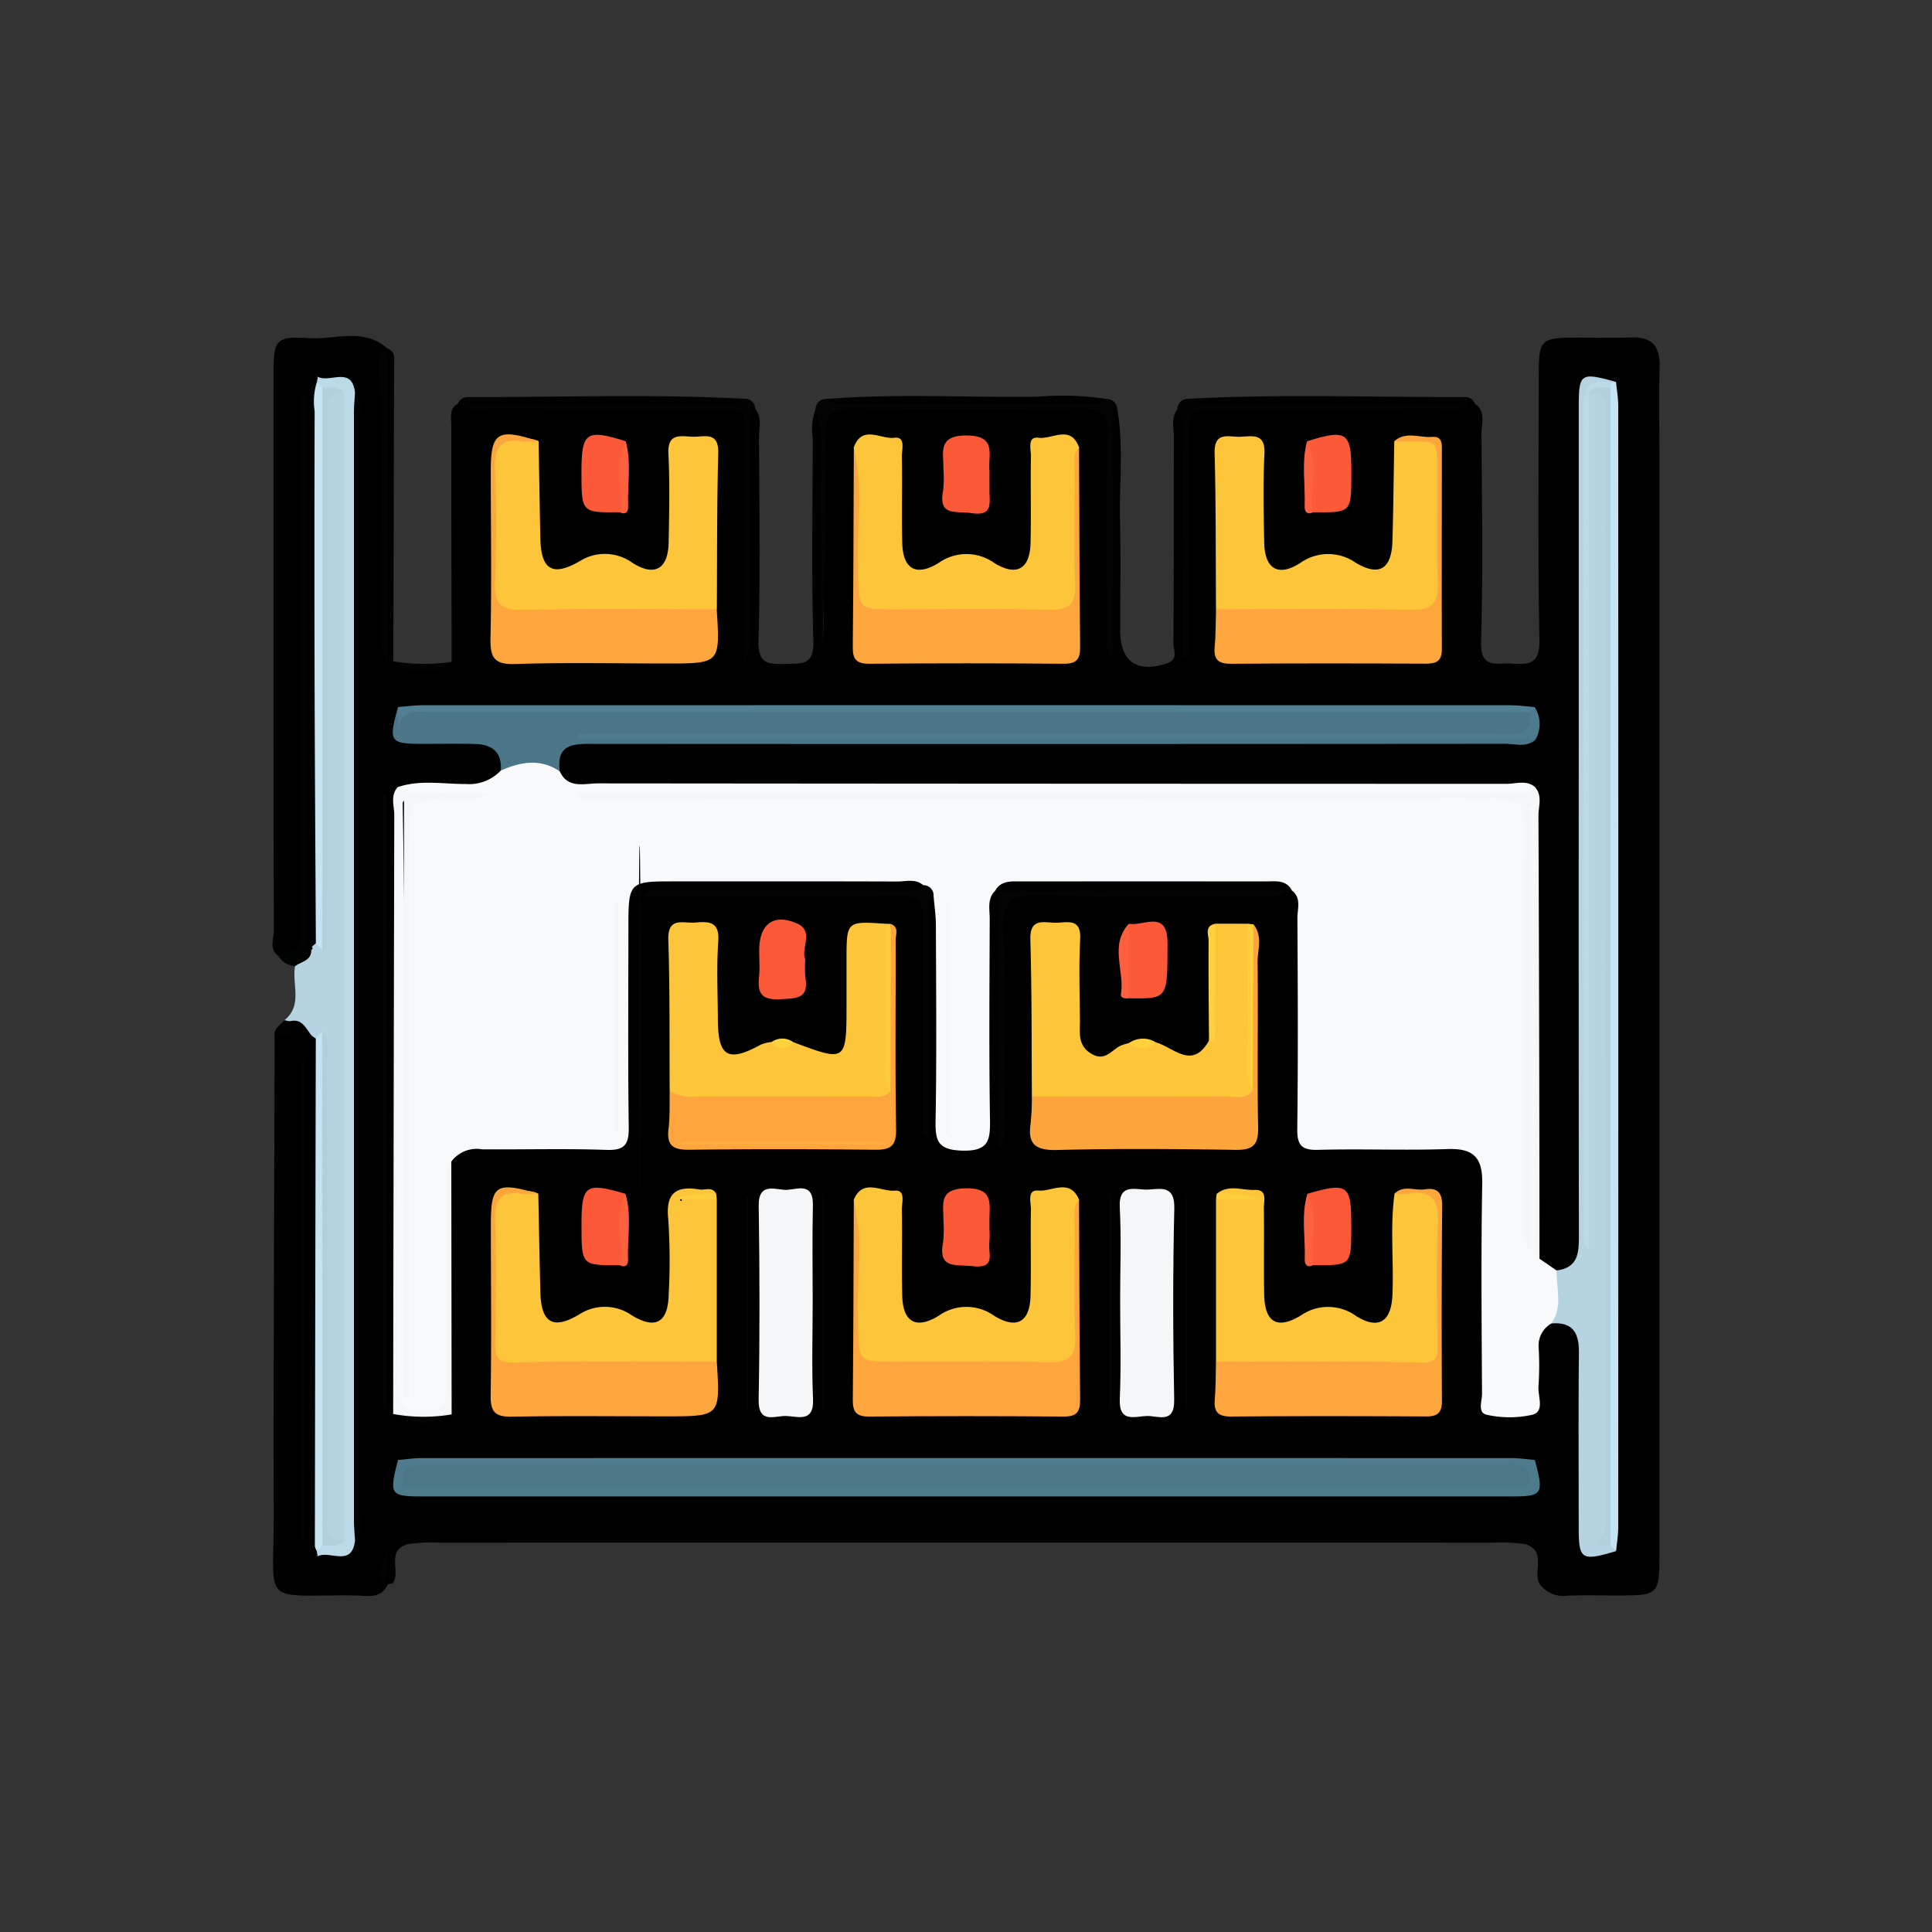 <svg xmlns="http://www.w3.org/2000/svg" width="141" height="141" viewBox="0 0 141 141">
  <rect x="0" y="0" width="141" height="141" fill="#333333" stroke="none"/>
  <g id="Grupo_844224" data-name="Grupo 844224" transform="translate(-240.085 -1286.827)">
    <rect id="Rectángulo_38178" data-name="Rectángulo 38178" width="141" height="141" transform="translate(240.085 1286.827)" fill="none"/>
    <g id="Grupo_844228" data-name="Grupo 844228" transform="translate(67.274 1669.789)">
      <path id="Trazado_580239" data-name="Trazado 580239" d="M254.351-339.268c.476,2.675.138,5.372.2,8.059s.014,5.4.014,8.1c0,2.271,1.213,3.112,3.378,2.414.906-.293.5-.981.507-1.472.036-5,.011-10,.035-15.006,0-.7-.239-1.452.265-2.1,1.081.313.553,1.206.559,1.8.047,5.293.03,10.587.026,15.576.067.566.459.157.233.294-.077.046-.131.009-.135-.113-.193-5.578-.035-11.158-.085-16.737-.011-1.16.779-1.2,1.607-1.208,3.094-.018,6.188,0,9.282-.009,3.159-.013,6.319.046,9.478-.034a1.088,1.088,0,0,1,.738.043c.83.572.473,1.44.478,2.172.034,5.065.117,10.134-.03,15.195-.059,2.048,1.168,1.528,2.257,1.6,1.23.087,2.028.052,2-1.675-.119-6.51-.052-13.024-.044-19.537,0-2.4.179-2.566,2.6-2.577,1.382-.006,2.764.038,4.144-.011,1.535-.055,2.118.657,2.075,2.152-.061,2.1-.015,4.21-.015,6.315q0,40.162,0,80.323c0,2.955-.061,3.016-2.966,3.022-1.25,0-2.5-.023-3.75.008a2.111,2.111,0,0,1-2.053-.887c-.459-.917.559-2.359-1.027-2.874a12.246,12.246,0,0,0-2.362-.1q-38.431-.005-76.862,0a11.178,11.178,0,0,0-2.353.114c-1.6.487-.44,2.021-1.087,2.87a1.773,1.773,0,0,0-.352.052c-.561-.6-.206-1.32-.226-1.989.011.667-.4,1.39.239,1.975-.5,1.128-1.51.835-2.383.827-6.986-.062-5.93.886-5.946-5.9-.027-11.621.038-23.241.065-34.862.776-.178.735-1.272,1.567-1.393a2.015,2.015,0,0,1,1.628,1.859c.128,11.211.019,22.42.062,33.629a10.28,10.28,0,0,0,.143,2.73c1.251,1.181,1.82.457,2.2-.8a13.311,13.311,0,0,0,.071-1.978q.005-39.2,0-78.407a12.565,12.565,0,0,0-.077-1.965c-.389-1.26-.973-1.958-2.213-.757a10.051,10.051,0,0,0-.127,2.562q-.011,17.369-.008,34.738a15.356,15.356,0,0,1-.1,2.758,1.526,1.526,0,0,1-.371.658c-1.2.019-.461-.915-.676-1.38q0-19.451,0-38.9-.015,19.392-.01,38.783c.1,1.3-.106,2.321-1.811,1.949-.708-.477-.338-1.2-.339-1.785q-.036-20.373-.017-40.747c0-2.433.154-2.7,2.563-2.55,1.932.119,4.039-.8,5.778.783-.475.5-.272,1.093-.268,1.678.039,6.669.011,13.337.02,17.093-.038-3.885.083-10.684-.047-17.482a1.9,1.9,0,0,1,.283-1.3c.59.211.466.73.465,1.161q-.019,10.824-.059,21.648a5.631,5.631,0,0,0,4.262.038c-.011-5.757-.03-11.513-.025-17.27,0-.551-.191-1.207.484-1.569a1.084,1.084,0,0,1,.738-.042c6.053.082,12.106.006,18.158.039,2.2.012,2.208.026,2.211,2.186q.009,7.3-.006,14.6c0,.421.152.888.017,1.059,0-.8,0-1.815,0-2.83,0-4.342-.018-8.684.023-13.026.005-.545-.46-1.372.564-1.6.5.644.262,1.4.265,2.1.023,4.936.105,9.875-.038,14.806-.05,1.715.716,1.737,1.965,1.7,1.153-.039,2.094.157,2.041-1.647-.143-4.932-.056-9.871-.042-14.806a4.336,4.336,0,0,1,.205-2.134c.431.019.526.309.527.665.019,5.715.006,11.43.01,16.429.063-1.347,0-3.415.006-5.481.013-3.487.032-6.975-.013-10.461-.014-1.089.368-1.558,1.468-1.557,5.987,0,11.975.02,17.963-.01,1.437-.007,1.535.781,1.529,1.9q-.043,8.18.006,16.36c-.037-5.726-.006-11.453,0-17.18C253.826-338.955,253.922-339.244,254.351-339.268Z" transform="translate(0 -13.839)"/>
      <path id="Trazado_580240" data-name="Trazado 580240" d="M196.874-293.827l.1-.113-.049-.143a.371.371,0,0,1,.279-.33.5.5,0,0,0,.387-.536c-.192-12.413-.047-24.813-.087-37.212a5.587,5.587,0,0,1,.119-1.566c.266-.929.8-1.334,1.755-.814a3.812,3.812,0,0,1,.43,2.478q.016,39.385,0,78.771a4.129,4.129,0,0,1-.391,2.491c-1.067.663-1.587.133-1.816-.88a10.621,10.621,0,0,1-.1-2.352c-.011-10.81.014-21.621-.017-32.423a1.082,1.082,0,0,0-.274-.757.935.935,0,0,1-.3-.383c-.436-.5-.685-1.292-1.607-1.049a.266.266,0,0,1-.389-.074c1.356-1.1.534-2.629.778-3.948C195.82-293.328,196.317-293.608,196.874-293.827Z" transform="translate(-1.346 -19.783)" fill="#b6d3e1"/>
      <path id="Trazado_580241" data-name="Trazado 580241" d="M314.981-332.232c-.567.617-.33,1.378-.332,2.077-.019,5.318-.01,10.637-.01,16.055-.634-.433-.38-.953-.382-1.377-.021-5-.057-10,.014-15,.02-1.4-.446-1.805-1.812-1.79-5.591.063-11.185.076-16.775-.006-1.542-.023-2.047.4-2.02,1.991.092,5.378.035,10.758-.36,16.141,0-3.891.066-7.783-.026-11.672-.051-2.138.431-4.313-.318-6.418a.747.747,0,0,1,.751-.735q10.263.345,20.524,0A.756.756,0,0,1,314.981-332.232Z" transform="translate(-60.63 -20.875)" fill="#040404"/>
      <path id="Trazado_580242" data-name="Trazado 580242" d="M249.188-332.267c-.637.586-.38,1.357-.383,2.049-.021,4.733,0,9.467-.022,14.2a3.362,3.362,0,0,1-.384,2.232c0-5.391.011-10.435,0-15.479-.01-3.328.355-2.991-2.907-3-5.194-.012-10.388.006-15.582-.014-.7,0-1.461.24-2.061-.365a4.483,4.483,0,0,1,2.307-.2c6.08-.113,12.163.184,18.241-.166A.741.741,0,0,1,249.188-332.267Z" transform="translate(-21.257 -20.847)" fill="#030303"/>
      <path id="Trazado_580243" data-name="Trazado 580243" d="M381.138-332.643c-.6.6-1.365.363-2.061.365-5.326.019-10.651.01-15.976.011-2.514,0-2.515,0-2.516,2.607q0,6.8,0,13.608v1.926l-.4-.006c0-4.77.037-9.541-.024-14.311-.016-1.272.417-2.617-.37-3.824a.742.742,0,0,1,.8-.744c5.094.357,10.2.035,15.293.168C377.636-332.8,379.4-333.1,381.138-332.643Z" transform="translate(-101.045 -20.847)" fill="#030303"/>
      <path id="Trazado_580244" data-name="Trazado 580244" d="M247.839-333.312c-.612.572-1.371.335-2.066.338-6.16.025-12.321.023-18.481.03a3.463,3.463,0,0,0-.363-.012.745.745,0,0,1,.773-.478C234.415-333.426,241.129-333.675,247.839-333.312Z" transform="translate(-20.703 -20.545)" fill="#010101"/>
      <path id="Trazado_580245" data-name="Trazado 580245" d="M382.358-332.945c-6.16-.006-12.32-.006-18.48-.03-.695,0-1.454.237-2.066-.338,6.709-.362,13.423-.114,20.134-.121a.742.742,0,0,1,.772.477A3.352,3.352,0,0,0,382.358-332.945Z" transform="translate(-102.265 -20.545)" fill="#010101"/>
      <path id="Trazado_580246" data-name="Trazado 580246" d="M315.384-333.326a1.626,1.626,0,0,1-1.293.328H296.152a1.61,1.61,0,0,1-1.292-.329c5.149-.417,10.306-.1,15.458-.168A20.9,20.9,0,0,1,315.384-333.326Z" transform="translate(-61.78 -20.512)"/>
      <path id="Trazado_580247" data-name="Trazado 580247" d="M196.194-233.219c0,.783-.743.816-1.179,1.159a1.489,1.489,0,0,1-1.223-.746c.653-.417,1.814-.319,1.618-1.6q.2-.273.395,0C195.817-233.97,195.743-233.508,196.194-233.219Z" transform="translate(-0.665 -80.391)" fill="#020303"/>
      <path id="Trazado_580248" data-name="Trazado 580248" d="M219.249-284.511a3.855,3.855,0,0,1-4.262-.038A13.5,13.5,0,0,0,219.249-284.511Z" transform="translate(-13.482 -50.151)" fill="#020303"/>
      <path id="Trazado_580249" data-name="Trazado 580249" d="M193.793-218.28l.389.074c.511,1.239-.429,1.065-1.112,1.142C192.975-217.669,193.474-217.921,193.793-218.28Z" transform="translate(-0.222 -90.223)" fill="#020203"/>
      <path id="Trazado_580250" data-name="Trazado 580250" d="M227.345-265.767c.6,1.3,1.794.877,2.775.878q33.172.031,66.344.032c.684,0,1.437-.3,2.069.247-.2,1.225-1.152.609-1.724.61q-17.671.055-35.343.028-14.611,0-29.222-.009a13.784,13.784,0,0,1-2.492.007c.153-.017.754.013,1.354.013q32.283,0,64.565,0c2.233,0,2.237,0,2.237,2.244q0,15.027.006,30.053c.007-10.692,0-21.384.2-32.079.852.563.572,1.319.574,1.98.021,9.806.011,19.612.021,29.417a5.737,5.737,0,0,0,.14,2.151l1.245.853c.931,1.5.778,3.054-.38,3.87a1.856,1.856,0,0,0-.924,1.818,22.789,22.789,0,0,1-.016,2.755c-.066.721.476,1.826-.426,2.084a7.618,7.618,0,0,1-3.308.015c-.751-.132-.385-1-.388-1.532-.027-5.119-.077-10.24.015-15.358.034-1.9-.644-2.574-2.525-2.511-3.147.107-6.3-.03-9.45.058-1.244.035-1.539-.367-1.524-1.561.063-5.119.039-10.239.01-15.358,0-.675.307-1.457-.4-2.01a15,15,0,0,0-4.309-.2c-5.781.1-11.57-.3-17.346.217-.6.593-.4,1.357-.4,2.058-.015,4.87-.055,9.741.019,14.61.023,1.526-.062,2.355-2.036,2.3-1.8-.055-1.958-.731-1.933-2.211.082-4.737.038-9.476.022-14.215,0-.715-.108-1.429-.167-2.144a1.326,1.326,0,0,1-.758-.806c-.573-.488-1.26-.263-1.892-.264-5.519-.019-11.038-.013-16.557-.01-2.947,0-3.066.123-3.067,3.153,0,4.927-.041,9.855.025,14.781.017,1.265-.289,1.71-1.631,1.663-3.018-.106-6.043-.018-9.065-.041a2.3,2.3,0,0,0-2.248.889c-.323,5.519-.121,11.042-.1,16.562.005,1.627-.581,2.033-2.069,2.024-1.43-.009-1.945-.467-1.94-1.954.047-13.885.027-27.771.031-41.657,0-.481-.08-1,.518-1.383.259,14.073.258,28.128.263,42.184q.009-19.94.008-39.88c0-2.818-.3-2.559,2.511-2.558a5.529,5.529,0,0,1,1.379-.02c-.961.009-2.177,0-3.393,0-.477,0-1.12.216-1.123-.642,1.629-.556,3.309-.219,4.961-.228a3.173,3.173,0,0,0,2.565-.988A2.868,2.868,0,0,1,227.345-265.767Z" transform="translate(-13.681 -60.901)" fill="#f7f9fa"/>
      <path id="Trazado_580251" data-name="Trazado 580251" d="M227.1-271.408c-1.422-.966-2.862-.686-4.306-.06.108-1.348-.637-1.9-1.865-1.937-1.246-.034-2.493-.008-3.74-.009-2.516,0-2.6-.126-1.893-2.684.2.07-.007.615.382.388a3.477,3.477,0,0,1,1.921-.2q39.2-.018,78.395,0a4.46,4.46,0,0,1,1.949.157c.71,1.547-.122,1.816-1.434,1.811-5.129-.021-10.258-.009-15.388-.009q-25.252,0-50.5-.015c-.589,0-1.271.292-1.777-.207.192.566.731.214,1.079.214q33.144.03,66.287.03a3.632,3.632,0,0,1,2.116.2c-.682.611-1.509.309-2.262.31q-33.24.028-66.48.007C228.158-273.424,226.821-273.442,227.1-271.408Z" transform="translate(-13.437 -55.26)" fill="#4b7687"/>
      <path id="Trazado_580252" data-name="Trazado 580252" d="M428.8-268.015c.861-1.218.358-2.57.38-3.871,1.641-.2,1.633-1.377,1.632-2.631q-.023-18.356-.009-36.712,0-11.842,0-23.685c0-2.452.136-2.54,2.717-1.817a1.943,1.943,0,0,1-.665.372c-1.627-.15-1.522.931-1.522,2.043q.021,28.731.006,57.462a13,13,0,0,1-.029,2.138,5.2,5.2,0,0,0,.039-1.242q.007-29.324.006-58.647a3.412,3.412,0,0,1,.124-1.366c1-.5,1.493-.106,1.614.916a11.736,11.736,0,0,1,.031,1.38q0,39.668,0,79.336c0,.724-.064,1.446-.031,2.162a3.035,3.035,0,0,0,.43.778c-2.532.75-2.723.63-2.724-1.752,0-4.242-.028-8.483.015-12.725C430.833-267.316,430.372-268.147,428.8-268.015Z" transform="translate(-142.772 -18.358)" fill="#b6d3e1"/>
      <path id="Trazado_580253" data-name="Trazado 580253" d="M366.735-313.475c-.026-3.8,0-7.6-.1-11.4-.042-1.605,1.022-1.164,1.845-1.188.867-.026,1.871-.32,1.792,1.244-.11,2.158-.06,4.327-.017,6.49.039,1.92,1.023,2.5,2.619,1.484a3.5,3.5,0,0,1,4.039-.036c1.727,1.038,2.641.489,2.7-1.594.068-2.42.091-4.841.133-7.262.26-.038-.081-.049.181-.077,3.162-.338,3.162-.338,3.162,2.736,0,2.751-.048,5.5.022,8.252.031,1.21-.366,1.911-1.6,1.949-4.452.138-8.9.123-13.357.005A1.991,1.991,0,0,1,366.735-313.475Z" transform="translate(-105.179 -25.023)" fill="#fdc53a"/>
      <path id="Trazado_580254" data-name="Trazado 580254" d="M236.718-325.74c.042,2.355.08,4.71.128,7.066.047,2.331.883,2.834,2.871,1.692a3.443,3.443,0,0,1,3.869.132c1.6,1.007,2.583.437,2.622-1.482.044-2.163.093-4.332-.016-6.49-.079-1.563.924-1.27,1.792-1.244.821.024,1.887-.417,1.845,1.188-.1,3.8-.077,7.6-.1,11.4a3.145,3.145,0,0,1-2.394.659c-3.8.027-7.6.049-11.4-.006-2.39-.035-2.555-.244-2.557-2.595q0-4.126,0-8.253c0-2.306,0-2.3,2.392-2.245A1.857,1.857,0,0,1,236.718-325.74Z" transform="translate(-24.6 -25.023)" fill="#fdc53a"/>
      <path id="Trazado_580255" data-name="Trazado 580255" d="M366.941-186.841c.857-.725,1.858-.254,2.784-.292.942-.038.656.8.663,1.323.029,2.094-.014,4.189.02,6.283.034,2.068.952,2.61,2.689,1.548a3.486,3.486,0,0,1,4.029.053c1.6,1,2.551.435,2.641-1.5.116-2.477-.187-4.964.157-7.438a1.757,1.757,0,0,1,.557-.168c2.762-.138,2.762-.14,2.762,2.655,0,2.949-.057,5.9.027,8.848.035,1.238-.443,1.623-1.588,1.61-4.26-.048-8.522.016-12.783-.04a2.675,2.675,0,0,1-2.006-.639q0-5.927,0-11.853a6.2,6.2,0,0,1,2.4-.171C368.684-186.887,367.735-186.382,366.941-186.841Z" transform="translate(-105.337 -108.987)" fill="#fdc53a"/>
      <path id="Trazado_580256" data-name="Trazado 580256" d="M249.675-186.43q0,5.927,0,11.853a2.911,2.911,0,0,1-2.2.646c-4.13.042-8.26-.033-12.389.045-1.344.025-1.834-.424-1.788-1.819.1-3.012.029-6.029.03-9.044,0-2.328,0-2.326,2.369-2.268a1.8,1.8,0,0,1,.951.175c.05,2.414.088,4.828.154,7.242.06,2.191.938,2.7,2.807,1.59a3.433,3.433,0,0,1,3.863.051c1.741,1.06,2.654.521,2.692-1.547a44.659,44.659,0,0,0-.034-5.494c-.2-1.925.607-2.418,2.288-2.145.412.067.933-.242,1.213.324-.806.423-1.741.031-2.567.326-.243.142.187.289.028.079A3.572,3.572,0,0,1,249.675-186.43Z" transform="translate(-24.551 -109.008)" fill="#fdc53a"/>
      <path id="Trazado_580257" data-name="Trazado 580257" d="M300.031-325.5c.618-1.662,1.97-.562,2.947-.689.867-.113.55.861.559,1.373.039,2.1-.024,4.207.029,6.308.049,1.919,1.027,2.461,2.659,1.449a3.5,3.5,0,0,1,4.045,0c1.634,1.009,2.609.467,2.659-1.454.053-2.1-.01-4.206.029-6.308.009-.512-.3-1.486.563-1.369.975.131,2.331-.979,2.943.694a100.393,100.393,0,0,0-.079,10.209c.032,1.669-.626,2.248-2.142,2.259q-6,.044-12,0c-1.52-.011-2.17-.6-2.137-2.263A100.63,100.63,0,0,0,300.031-325.5Z" transform="translate(-64.907 -24.823)" fill="#fdc63a"/>
      <path id="Trazado_580258" data-name="Trazado 580258" d="M274.9-227.63c3.893,1.455,3.893,1.455,3.892-2.827q0-1.578,0-3.156c0-2.847,0-2.847,2.822-2.658.561.672.37,1.481.387,2.242.079,3.368-.131,6.739.124,10.105-.473.97-1.407.871-2.228.883q-5.81.084-11.621,0c-.91-.011-1.88,0-2.39-1.009-.023-3.676.021-7.355-.1-11.028-.056-1.745,1.093-1.2,1.961-1.278.978-.084,1.788-.1,1.686,1.356-.133,1.9-.038,3.807-.03,5.711.01,2.743.74,3.158,3.16,1.829a2.907,2.907,0,0,1,.747-.18A2.613,2.613,0,0,0,274.9-227.63Z" transform="translate(-44.201 -79.276)" fill="#fdc63a"/>
      <path id="Trazado_580259" data-name="Trazado 580259" d="M300.028-186.532c.67-1.568,1.99-.566,2.975-.652.844-.074.522.888.531,1.4.04,2.1-.026,4.2.03,6.295.051,1.913,1.028,2.446,2.663,1.432a3.484,3.484,0,0,1,4.036,0c1.634,1.013,2.611.478,2.662-1.437.055-2.1-.009-4.2.03-6.295.01-.515-.312-1.478.535-1.4.984.091,2.308-.921,2.972.657a99.814,99.814,0,0,0-.08,10.208c.032,1.669-.626,2.248-2.142,2.259q-6,.044-11.995,0c-1.52-.011-2.17-.6-2.138-2.263A99.937,99.937,0,0,0,300.028-186.532Z" transform="translate(-64.905 -108.883)" fill="#fdc53a"/>
      <path id="Trazado_580260" data-name="Trazado 580260" d="M332.728-223.672c-.027-3.814,0-7.63-.111-11.442-.048-1.58.95-1.246,1.8-1.229.826.017,1.919-.415,1.836,1.2-.1,1.969-.035,3.947-.018,5.921.008.894-.19,1.828.835,2.441s1.49-.323,2.192-.616a5.226,5.226,0,0,1,.552-.166,9.654,9.654,0,0,0,1.962-.051c1.306.365,2.655,2.047,3.876-.129.629-1.734.111-3.528.276-5.287.1-1.078-.2-2.18.193-3.241H348.5c.561.675.368,1.486.387,2.251.08,3.379-.133,6.761.119,10.139-.393.787-1.159.819-1.865.832-4.2.081-8.4.066-12.6.011A2.444,2.444,0,0,1,332.728-223.672Z" transform="translate(-84.609 -79.276)" fill="#fdc63a"/>
      <path id="Trazado_580261" data-name="Trazado 580261" d="M299.906-185.171c.693,3.044.186,6.127.292,9.191.091,2.638.021,2.641,2.7,2.641,3.748,0,7.5-.059,11.244.03,1.449.034,1.984-.376,1.924-1.881-.109-2.691-.043-5.39-.022-8.086,0-.637-.2-1.326.3-1.891.021,4.857.025,9.714.079,14.57.01.912-.238,1.268-1.207,1.26q-7.091-.06-14.183,0c-.974.008-1.214-.357-1.2-1.264C299.881-175.457,299.885-180.314,299.906-185.171Z" transform="translate(-64.783 -110.243)" fill="#fea63d"/>
      <path id="Trazado_580262" data-name="Trazado 580262" d="M299.907-324.081c.69,3.044.185,6.128.291,9.191.091,2.637.021,2.64,2.7,2.641,3.748,0,7.5-.058,11.243.03,1.449.034,1.985-.374,1.924-1.88-.109-2.691-.043-5.39-.022-8.085,0-.638-.2-1.326.3-1.892.022,4.852.025,9.7.081,14.554.011.923-.259,1.255-1.216,1.247q-7.084-.059-14.168,0c-.962.008-1.222-.333-1.211-1.252C299.882-314.378,299.885-319.229,299.907-324.081Z" transform="translate(-64.782 -26.246)" fill="#fda63d"/>
      <path id="Trazado_580263" data-name="Trazado 580263" d="M236.47-325.943a7.776,7.776,0,0,1-1.183.008c-1.558-.221-2.067.407-2,1.978.12,2.758.11,5.527,0,8.286-.058,1.522.364,2.067,1.974,2.032,4.735-.1,9.473-.039,14.21-.04.253,3.959.253,3.959-3.688,3.959-3.672,0-7.346-.083-11.014.039-1.544.051-1.84-.478-1.809-1.892.088-4.063.022-8.129.019-12.194C232.984-326.6,233.482-326.914,236.47-325.943Z" transform="translate(-24.352 -24.819)" fill="#fda63d"/>
      <path id="Trazado_580264" data-name="Trazado 580264" d="M366.74-313.561c4.737,0,9.475-.065,14.21.04,1.61.036,2.043-.51,1.973-2.032-.11-2.363-.021-4.735-.031-7.1-.015-3.789.288-3.041-3.145-3.168.845-.765,1.852-.237,2.777-.319.775-.068.705.6.7,1.119,0,4.786-.025,9.572,0,14.357.005.913-.416,1.078-1.2,1.074-4.721-.02-9.442-.031-14.163.009-.94.008-1.3-.285-1.221-1.23C366.729-311.726,366.714-312.646,366.74-313.561Z" transform="translate(-105.183 -24.937)" fill="#fda63d"/>
      <path id="Trazado_580265" data-name="Trazado 580265" d="M366.741-174.558c4.979,0,9.959-.066,14.934.062,1.229.032,1.236-.421,1.229-1.3-.024-2.947-.111-5.9.03-8.841.083-1.729-.43-2.46-2.182-2.174a5.5,5.5,0,0,1-.981-.012c.661-.65,1.48-.2,2.218-.313.926-.144,1.268.256,1.259,1.214q-.062,7.109-.017,14.219c0,.855-.3,1.146-1.145,1.142-4.74-.026-9.481-.034-14.221.007-.959.008-1.293-.314-1.214-1.247C366.729-172.715,366.715-173.638,366.741-174.558Z" transform="translate(-105.185 -109.027)" fill="#fda63d"/>
      <path id="Trazado_580266" data-name="Trazado 580266" d="M236.457-186.969a7.423,7.423,0,0,1-1.178.012c-1.567-.227-2.039.432-1.979,1.978.113,2.943.07,5.895.013,8.841-.021,1.087.082,1.529,1.436,1.492,4.909-.134,9.825-.056,14.738-.058.251,3.988.251,3.988-3.693,3.988-3.753,0-7.507-.045-11.258.025-1.208.023-1.574-.335-1.555-1.552.066-4.146.017-8.294.014-12.442C232.994-187.621,233.355-187.858,236.457-186.969Z" transform="translate(-24.362 -108.88)" fill="#fda63d"/>
      <path id="Trazado_580267" data-name="Trazado 580267" d="M202.684-252.161q0-41.876,0-83.752c-.459-.4-1-.084-1.5-.178a.932.932,0,0,1-.559-.547.333.333,0,0,1,.159-.441c.867.48,2.5-.823,2.717,1.17a4.281,4.281,0,0,1,.159,1.943q.012,39.929,0,79.858a4.286,4.286,0,0,1-.159,1.943c-.213,2.014-1.854.707-2.732,1.174a.347.347,0,0,1-.144-.449.941.941,0,0,1,.557-.544C201.679-252.077,202.224-251.758,202.684-252.161Z" transform="translate(-4.779 -18.387)" fill="#bcd9e8"/>
      <path id="Trazado_580268" data-name="Trazado 580268" d="M332.677-223.43c4.705,0,9.41.016,14.115-.011.674,0,1.459.31,2-.421a86.75,86.75,0,0,1,.059-12.122c.7.868.285,1.877.3,2.808.051,4-.039,8.007.04,12.009.026,1.327-.411,1.662-1.681,1.641-4.331-.07-8.665-.1-12.994.01-1.552.038-2.167-.4-1.928-1.954A18.131,18.131,0,0,0,332.677-223.43Z" transform="translate(-84.559 -79.518)" fill="#fca53d"/>
      <path id="Trazado_580269" data-name="Trazado 580269" d="M298.3-137.105c.665,2.53.58,2.664-1.784,2.664q-39.7,0-79.4,0c-2.364,0-2.449-.135-1.784-2.664a1.818,1.818,0,0,1,.5,1.21c.073.716.446.36.77.217a12.054,12.054,0,0,1,2.955-.178q37.282-.007,74.565,0a11.575,11.575,0,0,1,2.935.176c.221-.046.473.643.675-.009C297.883-136.177,297.872-136.726,298.3-137.105Z" transform="translate(-13.472 -139.308)" fill="#4e7b8c"/>
      <path id="Trazado_580270" data-name="Trazado 580270" d="M349.15-179.086c0-2.23.089-4.463-.027-6.687-.1-1.889,1.2-1.264,2.111-1.329.966-.07,1.908-.273,1.869,1.373-.11,4.653-.1,9.311-.009,13.965.034,1.8-1.178,1.169-1.99,1.189-.849.021-2.056.528-1.98-1.233C349.228-174.23,349.15-176.66,349.15-179.086Z" transform="translate(-94.589 -109.046)" fill="#f4f6f7"/>
      <path id="Trazado_580271" data-name="Trazado 580271" d="M286.4-178.942c0,2.36-.078,4.724.026,7.08.078,1.762-1.133,1.252-1.981,1.232-.813-.019-2.022.61-1.989-1.19.087-4.72.075-9.442.005-14.163-.024-1.619,1.057-1.217,1.854-1.153s2.13-.7,2.1,1.112C286.363-183.664,286.4-181.3,286.4-178.942Z" transform="translate(-54.278 -108.992)" fill="#f4f6f7"/>
      <path id="Trazado_580272" data-name="Trazado 580272" d="M265.872-223.855a3.235,3.235,0,0,0,1.892.381c4.193-.008,8.386,0,12.579-.01.568,0,1.2.169,1.64-.395A77.983,77.983,0,0,1,282-236.068c.631.233.358.78.359,1.179.017,4.606-.044,9.213.034,13.817.022,1.312-.495,1.5-1.617,1.487-4.474-.051-8.95-.058-13.424,0-1.17.016-1.723-.244-1.57-1.517C265.9-222.008,265.849-222.935,265.872-223.855Z" transform="translate(-44.184 -79.467)" fill="#fea63d"/>
      <path id="Trazado_580273" data-name="Trazado 580273" d="M319.293-226.891c-.6-.684-.333-1.512-.334-2.273q-.028-14.41-.013-28.822v-1.949H318.6v32.7a4.124,4.124,0,0,1-.43-2.556c-.016-9.541-.05-19.083.026-28.624.013-1.676-.524-2.082-2.131-2.079q-32.378.072-64.756.032h-2.145l-.036-.395h1.88q32.773,0,65.545-.015c.812,0,1.728.338,2.422-.43.549.631.242,1.383.244,2.067Q319.287-243.065,319.293-226.891Z" transform="translate(-34.129 -64.206)" fill="#f4f6f7"/>
      <path id="Trazado_580274" data-name="Trazado 580274" d="M215.309-261.309c1.247.916,2.668.283,4,.432.762.085,1.542.015,2.67.015a3.475,3.475,0,0,1-2.256.384c-3.6.026-3.6.015-3.6,3.708v40.035l-.35,0v-43.593a2.181,2.181,0,0,0-.423,1.786c-.011,13.552.006,27.1-.031,40.656,0,1.408.173,2.214,1.9,2.111,1.282-.077,1.7-.445,1.687-1.728-.059-4.8-.033-9.6-.012-14.407,0-.7-.236-1.459.331-2.077l.024,18.455a6.258,6.258,0,0,1-4.267-.03q.032-21.842.081-43.684C215.065-259.929,214.757-260.681,215.309-261.309Z" transform="translate(-13.477 -64.204)" fill="#f4f6f7"/>
      <path id="Trazado_580275" data-name="Trazado 580275" d="M298.844-137.327c-.276.608.521,1.438-.4,1.914a2.221,2.221,0,0,0-1.7-.844c-.789-.04-1.577-.072-2.367-.072q-37.019,0-74.037.02c-1.391,0-2.94-.414-4.07.9-.394-.44-.394-.44-.395-1.914.585-.049,1.17-.14,1.755-.14q39.728-.011,79.457,0C297.674-137.467,298.259-137.376,298.844-137.327Z" transform="translate(-14.02 -139.086)" fill="#4e7c8e"/>
      <path id="Trazado_580276" data-name="Trazado 580276" d="M439.8-250.794l-.415-.4a4.452,4.452,0,0,1-.169-2.133q-.016-39.829-.011-79.658c0-.788.032-1.578-.032-2.365a1.007,1.007,0,0,1,.258-.716c.121-.016.242-.036.361-.061.056.581.16,1.162.161,1.743q.012,40.922,0,81.843C439.951-251.958,439.851-251.376,439.8-250.794Z" transform="translate(-149.041 -18.963)" fill="#c4e4f3"/>
      <path id="Trazado_580277" data-name="Trazado 580277" d="M298.452-275.941q-39.963,0-79.925,0c-1.127,0-2.551-.417-2.645,1.549v-1.92c.585-.046,1.171-.133,1.756-.134q39.723-.01,79.445,0c.585,0,1.17.091,1.755.139C298.956-275.922,298.8-275.83,298.452-275.941Z" transform="translate(-14.023 -55.048)" fill="#518092"/>
      <path id="Trazado_580278" data-name="Trazado 580278" d="M207.821-250.376c-.028-.457-.08-.915-.08-1.372q-.005-40.5,0-81c0-.457.052-.915.08-1.372.6.6.357,1.367.358,2.061q.018,39.811,0,79.622C208.178-251.743,208.422-250.977,207.821-250.376Z" transform="translate(-9.098 -20.176)" fill="#020203"/>
      <path id="Trazado_580279" data-name="Trazado 580279" d="M318.554-275.72l.387-.365a2.3,2.3,0,0,1,.068,2.354H249.14l-.014-.411h1.918q32.68,0,65.361,0C317.517-274.14,318.8-273.882,318.554-275.72Z" transform="translate(-34.125 -55.269)" fill="#4e7c8e"/>
      <path id="Trazado_580280" data-name="Trazado 580280" d="M213.156-215.19v-44.843h.2v44.9Z" transform="translate(-12.374 -64.975)" fill="#040404"/>
      <path id="Trazado_580281" data-name="Trazado 580281" d="M319.8-323.174v.986c0,.889.275,1.859-1.318,1.618-1.125-.169-2.444.277-2.061-1.669a9.059,9.059,0,0,0,.016-1.576c.02-1.177-.44-2.434,1.7-2.42,2.178.014,1.578,1.344,1.656,2.468C319.81-323.57,319.8-323.371,319.8-323.174Z" transform="translate(-74.776 -24.945)" fill="#fc5938"/>
      <path id="Trazado_580282" data-name="Trazado 580282" d="M319.79-184.277a7,7,0,0,1-.008.986c-.109.758.535,1.916-1.217,1.72-1.257-.141-2.551.229-2.154-1.781a9.516,9.516,0,0,0,.017-1.576c.028-1.11-.4-2.281,1.609-2.326,2.123-.048,1.738,1.185,1.753,2.385C319.792-184.671,319.79-184.474,319.79-184.277Z" transform="translate(-74.767 -108.983)" fill="#fb5938"/>
      <path id="Trazado_580283" data-name="Trazado 580283" d="M285.864-233.967a9.021,9.021,0,0,0,.009,1.33c.258,1.543-.607,1.521-1.8,1.589-1.381.079-1.708-.408-1.582-1.624.067-.645.009-1.3.012-1.955.008-1.9,1.044-2.7,2.761-1.949C286.539-236.019,285.521-234.712,285.864-233.967Z" transform="translate(-54.285 -78.99)" fill="#fc5938"/>
      <path id="Trazado_580284" data-name="Trazado 580284" d="M326.122-243.237c.435-.778,1.193-.683,1.9-.684q8.93-.009,17.859,0c.7,0,1.469-.147,1.9.66l-.439.021a16.931,16.931,0,0,1-4.677.171c-5.427-.047-10.857.215-16.281-.131C326.294-243.213,326.208-243.226,326.122-243.237Z" transform="translate(-80.683 -74.713)" fill="#010101"/>
      <path id="Trazado_580285" data-name="Trazado 580285" d="M200.338-337.079l-.064.378a3.814,3.814,0,0,1,.382,2.1q0,18.422-.009,36.844c0,.7.2,1.467-.451,2.033a2.634,2.634,0,0,0-.283.243q-.026-20.1-.049-40.2C199.863-336.194,199.764-336.755,200.338-337.079Z" transform="translate(-4.333 -18.387)" fill="#020303"/>
      <path id="Trazado_580286" data-name="Trazado 580286" d="M198.28-294.464h-.395v-39.4h.395Z" transform="translate(-3.14 -20.33)" fill="#030304"/>
      <path id="Trazado_580287" data-name="Trazado 580287" d="M281.4-243.218a.738.738,0,0,1,.758.806c-.6.6-.353,1.369-.356,2.066-.02,5.189-.011,10.379-.011,15.666-.642-.422-.38-.943-.381-1.363-.021-4.87-.058-9.741.014-14.61.021-1.4-.449-1.8-1.815-1.789-6.252.059-12.505.026-18.758.026.581-.636,1.348-.381,2.037-.384,5.494-.02,10.987,0,16.481-.022C280.055-242.825,280.824-242.569,281.4-243.218Z" transform="translate(-41.214 -75.143)" fill="#040404"/>
      <path id="Trazado_580288" data-name="Trazado 580288" d="M252.551-320.711c-2.8.032-2.8.032-2.8-2.951,0-2.9.35-3.14,3.232-2.23C252.718-324.175,253.409-322.379,252.551-320.711Z" transform="translate(-34.505 -24.867)" fill="#fb5938"/>
      <path id="Trazado_580289" data-name="Trazado 580289" d="M383.682-325.89c2.843-.9,3.23-.658,3.232,2.033v.391c0,2.787,0,2.787-2.8,2.755C383.259-322.377,383.951-324.174,383.682-325.89Z" transform="translate(-115.482 -24.867)" fill="#fb5938"/>
      <path id="Trazado_580290" data-name="Trazado 580290" d="M326.772-242.142l20.958-.04c-.588.633-1.358.379-2.052.381-5.329.02-10.66.093-15.986-.032-1.926-.045-2.645.363-2.564,2.466.177,4.6.063,9.208.044,13.813a3.574,3.574,0,0,1-.4,2.3Z" transform="translate(-81.076 -75.77)" fill="#040404"/>
      <path id="Trazado_580291" data-name="Trazado 580291" d="M383.7-186.916c2.886-.854,3.206-.646,3.208,2.079v.39c0,2.759,0,2.759-2.786,2.734C383.267-183.389,383.92-185.188,383.7-186.916Z" transform="translate(-115.48 -108.918)" fill="#fb5838"/>
      <path id="Trazado_580292" data-name="Trazado 580292" d="M252.539-181.714c-2.786.025-2.786.025-2.786-2.929,0-2.934.288-3.138,3.208-2.275C252.746-185.189,253.4-183.39,252.539-181.714Z" transform="translate(-34.504 -108.917)" fill="#fb5838"/>
      <path id="Trazado_580293" data-name="Trazado 580293" d="M350.09-236.333c1.078.214,2.839-1.105,2.827,1.471-.02,4.008.058,4.008-2.827,3.97A8.252,8.252,0,0,1,350.09-236.333Z" transform="translate(-94.897 -79.215)" fill="#fc5938"/>
      <path id="Trazado_580294" data-name="Trazado 580294" d="M200.248-177.818l.058.381c-.63-.4-.457-1.038-.457-1.6q.008-18.2.033-36.4a1.564,1.564,0,0,0,.291.206c.654.562.455,1.333.456,2.03q.021,16.644.009,33.288A3.692,3.692,0,0,1,200.248-177.818Z" transform="translate(-4.315 -91.941)" fill="#020203"/>
      <path id="Trazado_580295" data-name="Trazado 580295" d="M198.3-210.959v34.966h-.2v-35.028Z" transform="translate(-3.273 -94.612)" fill="#030304"/>
      <path id="Trazado_580296" data-name="Trazado 580296" d="M212.905-342.248v22.774a2.656,2.656,0,0,1-.418-2.024c-.174-6.559.315-13.127-.265-19.68-.051-.58.28-.827.7-1.057Z" transform="translate(-11.806 -15.261)" fill="#020303"/>
      <ellipse id="Elipse_7263" data-name="Elipse 7263" cx="0.078" cy="12.811" rx="0.078" ry="12.811" transform="translate(219.415 -321.313)" fill="#050505"/>
      <path id="Trazado_580297" data-name="Trazado 580297" d="M280.309-186.018v15.67h-.2V-185.97Z" transform="translate(-52.861 -109.731)" fill="#040404"/>
      <path id="Trazado_580298" data-name="Trazado 580298" d="M294.08-170.509v-15.652h.2v15.667Z" transform="translate(-61.308 -109.645)" fill="#040404"/>
      <path id="Trazado_580299" data-name="Trazado 580299" d="M347.359-185.98v15.513l-.2,0v-15.6Z" transform="translate(-93.406 -109.706)" fill="#040404"/>
      <path id="Trazado_580300" data-name="Trazado 580300" d="M361.353-185.978v15.513l-.2,0v-15.592Z" transform="translate(-101.867 -109.709)" fill="#040404"/>
      <path id="Trazado_580301" data-name="Trazado 580301" d="M373.076-236.053q-.029,6.061-.059,12.122c-.733-1.478-.269-3.051-.321-4.574-.086-2.529-.023-5.062-.023-7.594Z" transform="translate(-108.787 -79.448)" fill="#fed03e"/>
      <path id="Trazado_580302" data-name="Trazado 580302" d="M306.137-236.087q-.011,6.095-.022,12.189c-.712-.788-.353-1.747-.366-2.621-.046-3.193-.018-6.387-.018-9.58Z" transform="translate(-68.316 -79.447)" fill="#fecb3c"/>
      <path id="Trazado_580303" data-name="Trazado 580303" d="M349.665-236.1q0,2.721,0,5.441c-.266.032-.62-.014-.573-.3C349.369-232.668,348.236-234.532,349.665-236.1Z" transform="translate(-94.473 -79.446)" fill="#fe5f3d"/>
      <path id="Trazado_580304" data-name="Trazado 580304" d="M383.35-325.169c.935,1.66.178,3.462.435,5.179-.438.221-.622-.067-.609-.4C383.238-321.984,382.923-323.591,383.35-325.169Z" transform="translate(-115.15 -25.589)" fill="#fe613d"/>
      <path id="Trazado_580305" data-name="Trazado 580305" d="M256.756-319.991c.257-1.717-.5-3.52.435-5.18.428,1.578.112,3.185.174,4.777C257.379-320.058,257.194-319.77,256.756-319.991Z" transform="translate(-38.71 -25.587)" fill="#fe613d"/>
      <path id="Trazado_580306" data-name="Trazado 580306" d="M256.749-181.031c.269-1.724-.466-3.53.422-5.2.48,1.585.128,3.2.193,4.807C257.378-181.09,257.191-180.8,256.749-181.031Z" transform="translate(-38.715 -109.6)" fill="#fe613d"/>
      <path id="Trazado_580307" data-name="Trazado 580307" d="M383.369-186.234c.889,1.674.154,3.479.422,5.2-.442.235-.628-.06-.614-.4C383.24-183.03,382.889-184.65,383.369-186.234Z" transform="translate(-115.144 -109.601)" fill="#fe613d"/>
      <path id="Trazado_580308" data-name="Trazado 580308" d="M365.931-236.1q-.012,4.252-.03,8.5c0,.04-.077.118-.111.114a2.178,2.178,0,0,1-.328-.091c-.015-2.423-.049-4.847-.028-7.269C365.438-235.281,365.107-235.947,365.931-236.1Z" transform="translate(-104.417 -79.447)" fill="#fed03d"/>
      <path id="Trazado_580309" data-name="Trazado 580309" d="M214.987-145.59a12.3,12.3,0,0,0,4.267.03A3.923,3.923,0,0,1,214.987-145.59Z" transform="translate(-13.482 -134.177)" fill="#040404"/>
      <path id="Trazado_580310" data-name="Trazado 580310" d="M212.933-118.365c-1.553-.756,0-1.83-.013-2.734v2.747Z" transform="translate(-11.821 -148.987)" fill="#020203"/>
      <path id="Trazado_580311" data-name="Trazado 580311" d="M352.793-214.619a1.387,1.387,0,0,1-1.962.051A1.773,1.773,0,0,1,352.793-214.619Z" transform="translate(-95.625 -92.271)" fill="#fed13d"/>
      <path id="Trazado_580312" data-name="Trazado 580312" d="M366.944-186.218a8.392,8.392,0,0,1,3.213.39H366.9Z" transform="translate(-105.34 -109.61)" fill="#fecf3d"/>
      <path id="Trazado_580313" data-name="Trazado 580313" d="M269.744-185.828h-3.261a8.416,8.416,0,0,1,3.215-.39Z" transform="translate(-44.621 -109.61)" fill="#fecf3d"/>
      <path id="Trazado_580314" data-name="Trazado 580314" d="M286.412-214.641a.948.948,0,0,1-1.588,0A1.349,1.349,0,0,1,286.412-214.641Z" transform="translate(-55.711 -92.266)" fill="#fed33e"/>
      <path id="Trazado_580315" data-name="Trazado 580315" d="M201.565-335.123c.544.046,1.156-.18,1.571.388-1.545-.063-1.174,1.091-1.175,1.93q-.023,16.615-.013,33.229c0,1.828-.04,3.655-.069,5.483,0,.036-.086.093-.136.1a.528.528,0,0,1-.188-.051,2.627,2.627,0,0,1-.186-1.537q-.01-19,0-38.009A2.469,2.469,0,0,1,201.565-335.123Z" transform="translate(-5.231 -19.565)" fill="#b2cfdc"/>
      <path id="Trazado_580316" data-name="Trazado 580316" d="M200.987-335.723q0,20.539-.01,41.077l-.461-.5c-.032-6.5-.077-13.01-.094-19.515q-.024-9.664.005-19.327a4.678,4.678,0,0,1,.167-2.135Z" transform="translate(-4.653 -18.965)" fill="#c4e4f3"/>
      <path id="Trazado_580317" data-name="Trazado 580317" d="M203.148-179.066c-.415.568-1.027.343-1.571.389a2.073,2.073,0,0,1-.2-1.335q-.008-17.423,0-34.845a2.272,2.272,0,0,1,.183-1.342c.686.648.387,1.49.388,2.242.02,10.984.009,21.968.024,32.951C201.975-180.166,201.595-179.005,203.148-179.066Z" transform="translate(-5.244 -91.481)" fill="#b2cfdc"/>
      <path id="Trazado_580318" data-name="Trazado 580318" d="M201.057-216.2q.007,18.761.015,37.522l-.4.4a1.1,1.1,0,0,1-.144-.363q.028-18.526.069-37.052Z" transform="translate(-4.738 -91.481)" fill="#c4e4f3"/>
      <path id="Trazado_580319" data-name="Trazado 580319" d="M256.038-223.261v-16.7h.2v16.862Z" transform="translate(-38.305 -77.116)" fill="#f3f5f6"/>
      <path id="Trazado_580320" data-name="Trazado 580320" d="M317.1-223.054v-16.8l.145,0v16.8Z" transform="translate(-75.225 -77.177)" fill="#f3f5f6"/>
      <path id="Trazado_580321" data-name="Trazado 580321" d="M437.323-335.519q0,42.266-.007,84.531c-.253-.2-1.821.537-.534-.8.279-.289.148-1.007.149-1.527q.008-39.941-.005-79.882c0-.839.378-2-1.175-1.938C436.047-336.184,436.725-335.691,437.323-335.519Z" transform="translate(-146.975 -19.169)" fill="#b2cfdc"/>
      <path id="Trazado_580322" data-name="Trazado 580322" d="M436.691-335.774c-.545.043-1.156-.179-1.572.388v62.527c-.589-.6-.376-1.121-.376-1.58q-.02-29.8-.038-59.607c0-1.527.23-2.47,2.025-2.067A2.134,2.134,0,0,0,436.691-335.774Z" transform="translate(-146.342 -18.914)" fill="#bcd9e8"/>
      <path id="Trazado_580323" data-name="Trazado 580323" d="M216.825-134.7c-.234-1.616.8-1.592,1.947-1.591q20.7.027,41.409.011,18.437,0,36.874-.011c1.148,0,2.182-.025,1.947,1.591Z" transform="translate(-14.573 -139.802)" fill="#4b7787"/>
      <path id="Trazado_580324" data-name="Trazado 580324" d="M282.945-195.665H268.222l0-.191h14.792Z" transform="translate(-45.671 -103.782)" fill="#feae41"/>
    </g>
  </g>
</svg>
